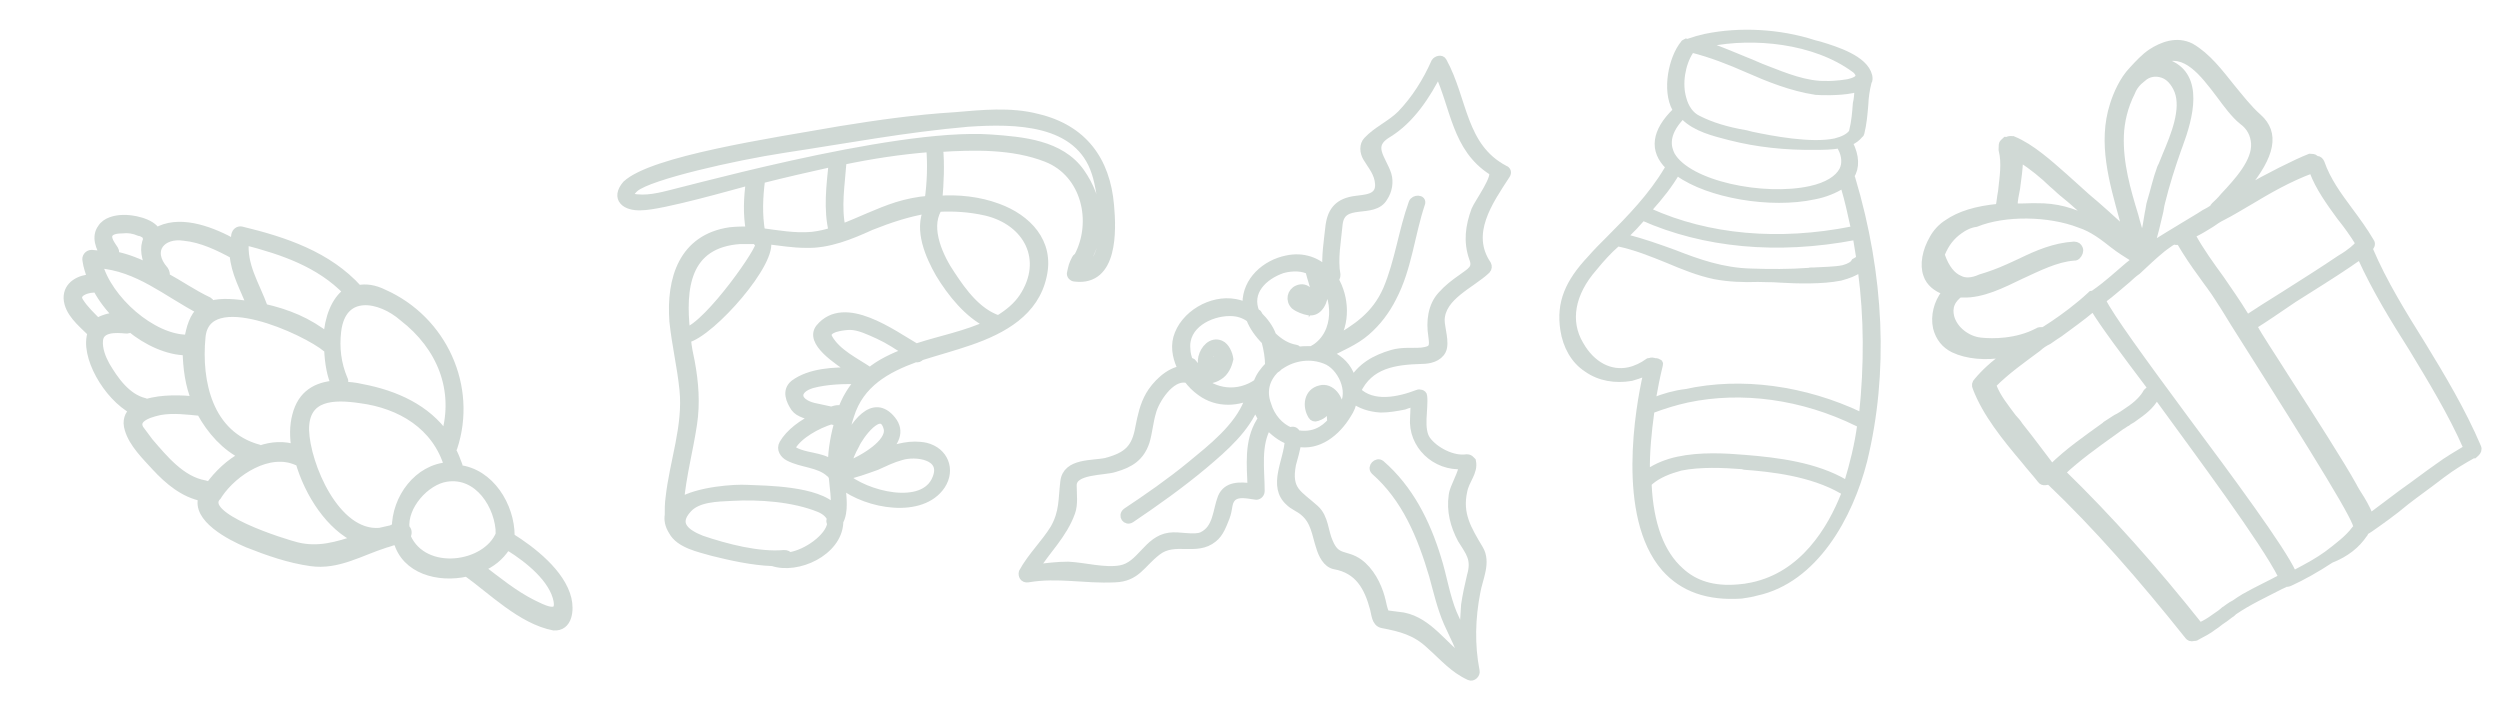 <svg width="299" height="85" viewBox="0 0 299 85" fill="none" xmlns="http://www.w3.org/2000/svg">
<g opacity="0.4">
<path d="M282.651 63.851C282.771 63.739 282.775 63.623 282.779 63.507L282.784 63.39L282.9 63.394L283.015 63.399L283.371 63.178C284.8 62.182 286.348 61.073 287.665 59.956C289.098 58.843 290.526 57.846 291.959 56.733C293.271 55.732 294.576 54.964 295.76 54.308C295.76 54.308 295.76 54.308 295.875 54.312C295.996 54.2 295.996 54.2 296.116 54.088C296.236 53.976 296.36 53.747 296.253 53.511C294.435 49.251 292.029 45.203 289.619 41.271C287.316 37.576 285.014 33.881 283.303 29.858L283.192 29.738L283.312 29.626C283.432 29.514 283.676 29.173 283.453 28.932C282.688 27.623 281.803 26.426 280.919 25.229C279.591 23.433 278.264 21.637 277.529 19.514C277.422 19.277 277.31 19.156 277.078 19.148L276.962 19.144L276.851 19.023C276.739 18.903 276.507 18.894 276.276 18.886C274.628 19.525 271.2 21.265 268.712 22.689L268.493 22.332C271.649 18.485 272.09 15.938 270.067 14.117C268.831 13.024 267.834 11.707 266.834 10.505C265.39 8.706 263.952 6.79 262.02 5.671C260.311 4.794 258.544 5.545 257.355 6.317C256.523 6.87 255.798 7.659 255.074 8.448C253.989 9.574 253.23 11.294 252.836 12.561C251.397 17.052 252.739 21.644 253.969 26.115L254.481 27.998L253.918 27.512C252.458 26.177 250.999 24.843 249.534 23.625C248.86 23.018 248.186 22.411 247.512 21.804L246.838 21.197C245.039 19.617 242.905 17.676 240.733 16.782C240.617 16.778 240.617 16.778 240.501 16.773L240.385 16.769C240.269 16.765 240.149 16.877 240.033 16.873C240.033 16.873 240.033 16.873 239.917 16.869L239.797 16.981C239.797 16.981 239.797 16.981 239.677 17.093C239.677 17.093 239.557 17.205 239.553 17.322L239.549 17.438L239.544 17.554C239.54 17.671 239.536 17.787 239.532 17.903C239.936 19.549 239.645 21.169 239.466 22.91C239.325 23.604 239.304 24.186 239.167 24.763L239.163 24.88L239.047 24.875C236.369 25.128 234.374 25.754 232.946 26.751C232.234 27.191 231.629 27.868 231.256 28.554C230.39 30.037 230.099 31.657 230.521 32.837C230.834 33.781 231.624 34.392 232.655 34.779L232.882 34.903L232.642 35.128C231.789 36.262 231.386 37.762 231.683 39.17C231.989 40.346 232.654 41.186 233.68 41.689C235.277 42.446 237.474 42.642 239.693 42.257L239.912 42.614C238.484 43.611 237.403 44.62 236.554 45.638C236.314 45.862 236.305 46.095 236.413 46.331C237.577 49.403 239.91 52.283 242.246 55.047C242.911 55.887 243.581 56.61 244.135 57.329C244.355 57.687 244.826 57.471 244.942 57.475L245.062 57.363L245.174 57.483C250.894 62.933 256.24 69.068 261.789 76.026C261.901 76.147 262.013 76.267 262.364 76.163C262.48 76.168 262.596 76.172 262.716 76.06C263.308 75.732 264.016 75.408 264.733 74.851C265.089 74.631 265.449 74.295 265.805 74.075C266.161 73.855 266.521 73.518 266.877 73.298L267.117 73.074C268.902 71.857 270.79 70.993 272.682 70.014L273.153 69.798L273.274 69.686L273.389 69.69C273.505 69.694 273.621 69.698 273.857 69.59C275.273 68.943 277.049 67.959 278.713 66.854C280.597 66.107 281.793 65.102 282.651 63.851ZM260.253 28.79C260.369 28.794 260.485 28.798 260.601 28.802L260.717 28.806L260.828 28.927C261.593 30.236 262.474 31.549 263.359 32.746C264.02 33.703 264.797 34.663 265.455 35.735C265.785 36.213 266.443 37.285 267.319 38.715C277.964 55.527 282.126 62.318 281.981 63.128L281.977 63.245L281.861 63.24L281.741 63.352C280.888 64.486 279.695 65.375 278.383 66.376C277.31 67.153 276.126 67.809 274.47 68.681L274.234 68.788L274.127 68.552C272.838 65.709 266.644 57.33 261.112 49.906C256.246 43.323 252.157 37.699 251.405 36.041L251.293 35.92L251.413 35.808C252.485 35.032 253.446 34.135 254.403 33.354C254.763 33.017 255.123 32.681 255.599 32.349C255.719 32.237 255.96 32.012 256.32 31.676C257.161 30.891 258.361 29.77 259.194 29.217C259.79 28.773 260.026 28.665 260.253 28.79ZM266.075 73.036C265.714 73.372 265.358 73.593 264.882 73.925C264.286 74.369 263.694 74.697 263.222 74.913L263.102 75.025L262.99 74.905C257.553 68.067 252.202 62.048 246.598 56.603L246.487 56.482L246.607 56.37C248.408 54.688 250.553 53.135 252.577 51.694L253.65 50.917C253.886 50.809 254.126 50.585 254.362 50.477C254.602 50.253 254.954 50.149 255.194 49.925C256.146 49.26 257.219 48.484 257.72 47.454L257.849 47.109L258.072 47.35C263.377 54.648 270.79 64.586 272.955 68.859L273.063 69.096L272.827 69.204C271.643 69.859 269.991 70.615 268.451 71.491C268.095 71.711 267.739 71.931 267.263 72.264C266.791 72.48 266.431 72.816 266.075 73.036ZM269.636 38.799C270.705 38.139 272.489 36.922 274.274 35.705C276.53 34.273 279.022 32.732 280.807 31.515C281.283 31.183 281.759 30.851 282.115 30.631L282.351 30.523L282.458 30.76C284.177 34.55 286.368 38.124 288.563 41.582C290.862 45.393 293.272 49.325 295.094 53.468L295.206 53.589L295.085 53.701C294.017 54.361 292.833 55.017 291.641 55.906C290.212 56.903 288.78 58.016 287.351 59.013C286.159 59.901 284.846 60.902 283.654 61.791L283.418 61.899L283.31 61.662C282.992 60.835 282.447 59.883 281.897 59.048C281.678 58.69 281.459 58.333 281.351 58.096C280.045 55.719 276.312 49.875 273.237 45.104C271.591 42.481 270.049 40.212 269.508 39.144L269.396 39.023L269.636 38.799ZM244.97 40.7C245.447 40.368 245.923 40.036 246.279 39.816C247.471 38.927 248.9 37.931 250.216 36.813L250.452 36.705L250.56 36.942C251.544 38.609 254.31 42.321 257.299 46.273L257.522 46.514L257.286 46.622C257.17 46.618 257.166 46.734 257.05 46.73C256.93 46.842 256.93 46.842 256.81 46.955C256.437 47.64 255.712 48.429 254.524 49.202C254.048 49.534 253.572 49.866 253.1 50.082C252.744 50.302 252.268 50.634 251.912 50.854L251.792 50.967C249.647 52.52 247.386 54.069 245.461 55.979L245.341 56.091L245.233 55.855C244.125 54.416 242.91 52.741 241.466 50.942C241.247 50.584 241.024 50.343 240.689 49.981C239.804 48.784 238.804 47.583 238.275 46.166L238.163 46.045L238.283 45.933C239.969 44.247 241.873 42.918 243.662 41.585C244.022 41.249 244.498 40.916 244.97 40.7ZM268.615 38.179L268.507 37.943L268.4 37.706C267.523 36.276 266.531 34.842 265.539 33.408C264.323 31.733 263.108 30.058 262.128 28.275L262.021 28.038L262.257 27.93C262.965 27.607 263.677 27.166 264.389 26.726C264.865 26.394 265.341 26.062 265.813 25.846C266.877 25.302 267.945 24.642 268.893 24.094C271.266 22.665 273.754 21.241 276.341 20.286L276.577 20.178L276.684 20.415C277.424 22.422 278.751 24.218 279.966 25.893C280.744 26.853 281.517 27.93 282.174 29.002L282.286 29.122L282.166 29.235C281.921 29.575 281.201 30.248 279.897 31.016C278.112 32.233 275.5 33.886 273.243 35.318C271.463 36.419 269.919 37.411 269.087 37.964L268.615 38.179ZM234.616 35.083L234.732 35.087C237.049 35.171 239.413 33.975 241.657 32.892C243.78 31.92 245.908 30.832 248.002 30.675C248.118 30.68 248.234 30.684 248.354 30.572C248.594 30.347 248.723 30.003 248.616 29.766C248.508 29.529 248.396 29.408 248.049 29.396C245.723 29.544 243.719 30.404 241.712 31.379C241.24 31.595 240.768 31.811 240.296 32.027C239.116 32.567 237.941 32.99 236.885 33.301C235.941 33.733 235.01 33.816 234.327 33.441C233.413 33.059 232.636 32.099 232.111 30.565L232.115 30.449L232.12 30.332C232.63 29.07 233.359 28.164 234.311 27.5C234.907 27.055 235.615 26.731 236.314 26.64C239.729 25.25 245.064 25.326 248.725 26.741C250.331 27.265 251.571 28.242 252.812 29.219C253.602 29.83 254.396 30.325 255.191 30.82L255.307 30.824L255.302 30.94L255.298 31.056L255.41 31.177L254.573 31.846C253.257 32.963 252.056 34.084 250.627 35.081L250.507 35.193C250.391 35.189 250.271 35.301 250.155 35.297C250.155 35.297 250.155 35.297 250.035 35.409C248.594 36.755 246.926 37.975 245.617 38.86C245.261 39.08 244.785 39.412 244.429 39.632L244.313 39.628L244.197 39.624C244.081 39.62 243.85 39.611 243.73 39.724C241.246 41.032 238.345 41.043 236.843 40.872C235.225 40.697 233.645 39.474 233.236 37.945C232.93 36.769 233.316 35.735 234.504 34.962L234.616 35.083ZM258.017 7.273L258.605 7.062C261.432 5.883 263.536 8.638 265.529 11.274C266.414 12.471 267.299 13.668 268.201 14.399C269.218 15.135 269.648 16.083 269.726 17.134C269.877 19.353 267.703 21.721 266.013 23.523C265.649 23.976 265.289 24.312 264.928 24.649C264.808 24.761 264.808 24.761 264.804 24.877L264.8 24.994L264.684 24.989C264.328 25.209 263.972 25.43 263.736 25.538C263.616 25.65 259.704 27.954 257.447 29.387L256.971 29.719L257.224 29.146C257.614 27.995 257.892 26.724 258.166 25.569C258.298 25.107 258.315 24.642 258.448 24.181C258.992 21.987 259.647 19.914 260.422 17.729L260.551 17.384C261.836 13.936 263.052 9.203 259.395 7.673C259.167 7.548 258.824 7.419 258.476 7.406L258.017 7.273ZM258.657 8.811C259.46 9.073 260.13 9.796 260.555 10.86C261.402 13.104 260.13 16.204 259.114 18.613C258.861 19.186 258.728 19.648 258.48 20.105C257.966 21.484 257.683 22.872 257.289 24.139C257.161 24.484 257.144 24.949 257.007 25.526C256.857 26.453 256.703 27.496 256.438 28.418L256.181 29.108L255.975 28.401C255.772 27.579 255.458 26.635 255.256 25.812C254.323 22.75 253.394 19.571 253.516 16.197C253.575 14.568 253.991 12.719 254.865 11.003C255.122 10.314 255.607 9.749 256.203 9.304C256.923 8.632 257.855 8.549 258.657 8.811ZM241.36 18.669L241.7 18.914C243.06 19.779 244.413 20.876 245.534 21.965C245.985 22.331 246.319 22.693 246.77 23.058C248.011 24.035 249.132 25.125 250.257 26.097L250.012 26.438C247.849 25.311 245.896 24.774 243.574 24.806C242.879 24.781 241.948 24.864 241.021 24.83L240.789 24.822L240.798 24.589C240.823 23.891 240.964 23.197 241.105 22.504C241.263 21.344 241.421 20.185 241.459 19.138L241.36 18.669Z" fill="#8A9F96" stroke="#8A9F96"/>
<path d="M210.015 70.754C216.955 69.283 221.133 61.71 222.82 55.073C225.374 44.633 224.892 33.027 221.393 21.34L221.324 21.224L221.279 21.017C221.928 20.004 221.865 18.712 221.157 17.256L221.019 17.024L221.25 16.887C221.689 16.704 222.059 16.406 222.336 16.084C222.36 15.992 222.452 16.015 222.475 15.923C222.756 14.817 222.853 13.664 222.95 12.511C222.977 11.634 223.119 10.689 223.353 9.767C223.492 9.606 223.47 9.306 223.425 9.098C222.95 7.113 219.591 6.061 217.589 5.453C217.313 5.382 217.129 5.336 216.945 5.289C212.781 3.934 208.036 3.707 204.001 4.544C203.379 4.68 202.641 4.884 201.995 5.112L201.879 5.181L201.787 5.158L201.695 5.134C201.58 5.203 201.488 5.179 201.464 5.272C200.052 6.973 199.276 10.799 200.488 12.973L200.625 13.204L200.486 13.365C198.011 15.777 197.749 17.968 199.63 19.821L199.859 20.076L199.605 20.305L199.49 20.374C197.61 23.527 195.089 26.123 192.59 28.628C191.804 29.409 191.017 30.19 190.323 30.994C187.639 33.844 186.638 36.239 187.109 39.402C187.401 41.341 188.338 43.052 189.854 44.027C191.347 45.094 193.235 45.379 195.079 45.063C195.61 44.904 196.14 44.745 196.579 44.562L197.133 44.31L196.992 44.863C196.124 48.666 193.789 61.714 199.177 67.895C201.309 70.303 204.277 71.353 208.263 71.093C208.978 70.98 209.485 70.913 210.015 70.754ZM208.373 55.614L208.65 55.684C211.92 55.928 216.686 56.455 220.363 58.569L220.455 58.593L220.823 58.687L220.73 59.056C219.03 63.432 215.69 68.862 209.58 70.152C208.958 70.288 208.451 70.355 207.851 70.399C204.948 70.641 202.67 69.963 200.926 68.341C198.608 66.278 197.24 62.789 197.03 57.828L196.985 57.621L197.193 57.575C197.285 57.599 197.308 57.507 197.308 57.507C198.302 56.68 199.502 56.2 200.978 55.791C203.353 55.317 206.163 55.443 208.373 55.614ZM197.266 56.514L196.804 56.789L196.829 56.305C196.792 54.136 197.01 51.738 197.366 49.179L197.413 48.994L197.528 48.926C198.935 48.401 200.319 47.968 201.772 47.651C208.297 46.27 215.596 47.246 222.217 50.503C222.309 50.526 222.309 50.526 222.401 50.55L222.7 50.528L222.63 50.804C222.297 53.272 221.735 55.484 221.081 57.673L220.987 58.041L220.643 57.855C217.15 55.788 212.591 55.216 208.653 54.9C206.35 54.706 203.356 54.532 200.658 55.121C199.413 55.393 198.213 55.872 197.266 56.514ZM197.854 48.027L197.416 48.21L197.533 47.749C197.792 46.343 198.051 44.937 198.379 43.646C198.403 43.554 198.426 43.462 198.334 43.438C198.242 43.415 198.173 43.299 197.966 43.345L197.874 43.321L197.782 43.298C197.69 43.274 197.506 43.227 197.39 43.296C197.298 43.273 197.275 43.365 197.183 43.342C196.466 43.846 195.682 44.235 194.852 44.416C192.569 44.914 190.316 43.752 188.898 41.231C187.251 38.456 187.818 35.068 190.572 31.941C191.429 30.884 192.378 29.849 193.257 29.092L193.395 28.931L193.58 28.978C193.58 28.978 193.672 29.001 193.58 28.978C195.628 29.401 197.583 30.194 199.538 30.986C201.308 31.731 203.171 32.5 205.128 32.901C206.716 33.207 208.558 33.284 210.24 33.221C210.632 33.223 211.116 33.248 211.507 33.249C211.899 33.251 212.29 33.253 212.866 33.301C214.893 33.425 217.91 33.506 220.077 33.077C221.023 32.827 221.784 32.53 222.27 32.163L222.639 31.865L222.706 32.372C223.443 37.958 223.466 43.656 222.842 49.583L222.841 49.975L222.496 49.789C215.759 46.601 208.277 45.578 201.636 47.028C200.323 47.184 199.054 47.548 197.854 48.027ZM196.334 25.852L196.518 25.898C203.83 29.135 212.534 29.978 221.802 28.216L222.102 28.194L222.124 28.494C222.236 29.21 222.348 29.926 222.505 30.849L222.527 31.149L222.228 31.171C222.112 31.24 221.997 31.308 221.881 31.377C221.696 31.722 221.234 31.997 220.496 32.202C219.458 32.428 217.892 32.422 216.993 32.487C216.693 32.509 216.509 32.462 216.394 32.531C213.997 32.706 211.648 32.696 209.413 32.618C206.004 32.535 203.037 31.485 200.185 30.366C198.391 29.712 196.413 29.012 194.48 28.52L194.02 28.403L194.413 28.012C195.06 27.392 195.731 26.68 196.287 26.036L196.334 25.852ZM200.549 20.448L200.802 20.61C204.362 23.185 211.774 24.484 216.962 23.352C218.299 23.104 219.407 22.601 220.215 22.119L220.561 21.913L220.652 22.329C221.129 23.923 221.491 25.585 221.852 27.248L221.874 27.547L221.575 27.569C212.698 29.333 204.27 28.56 197.234 25.394L196.889 25.208L197.167 24.886C198.533 23.369 199.552 22.058 200.41 20.608L200.549 20.448ZM201.291 13.668L201.52 13.923C202.851 15.243 204.968 15.782 206.901 16.275L206.993 16.298C210.123 17.095 213.554 17.479 217.194 17.424C217.977 17.427 219.06 17.409 219.982 17.251L220.281 17.229L220.303 17.529L220.28 17.621C220.805 18.638 220.847 19.631 220.452 20.413C219.895 21.449 218.602 22.297 216.527 22.75C210.924 23.973 201.878 22.16 199.842 18.599C199.317 17.582 199.024 16.035 200.921 13.966L201.291 13.668ZM202.222 5.759L202.406 5.806C204.708 6.392 206.847 7.231 208.962 8.163C211.606 9.327 214.274 10.399 217.198 10.849C217.774 10.898 219.916 10.953 221.46 10.659C221.576 10.59 221.76 10.637 221.875 10.569L222.291 10.478L222.289 10.87C222.264 11.354 222.215 11.931 222.098 12.392C222.025 13.453 221.928 14.606 221.647 15.712L221.623 15.804L221.6 15.896C221.16 16.471 220.491 16.792 219.545 17.041C216.64 17.676 211.783 16.733 209.458 16.239L208.814 16.075C206.466 15.673 204.648 15.112 203.085 14.321C202.12 13.879 201.479 12.931 201.184 11.776C200.661 9.974 201.063 7.623 202.037 6.104L202.222 5.759ZM203.422 5.28L204.46 5.053C209.624 4.013 217.016 4.62 221.885 8.216C222.299 8.517 222.413 8.841 222.434 9.141C222.341 9.509 221.879 9.784 221.049 9.965C219.919 10.168 218.537 10.209 218.445 10.185C215.98 10.245 213.496 9.219 211.265 8.357C210.368 8.03 209.586 7.635 208.781 7.332C207.355 6.772 205.953 6.12 204.503 5.653L203.422 5.28Z" fill="#8A9F96" stroke="#8A9F96"/>
<path d="M55.842 68.451C52.425 69.226 48.477 68.154 47.553 64.685C47.391 64.722 47.228 64.759 47.127 64.696C46.801 64.77 46.414 64.944 46.089 65.017C43.138 65.944 40.383 67.681 37.18 67.21C34.606 66.853 32.076 65.973 29.609 64.993C27.506 64.101 23.384 61.957 24.238 59.453C21.989 59.022 20.155 57.47 18.647 55.845C17.481 54.569 15.911 53.043 15.418 51.358C15.082 50.322 15.414 49.563 15.986 49.09C12.835 47.41 10.015 42.488 10.993 39.785L10.892 39.723C9.765 38.61 8.173 37.345 8.106 35.649C8.079 34.115 9.526 33.359 10.968 33.288C10.71 32.577 10.453 31.865 10.358 31.117C10.279 30.792 10.526 30.394 10.953 30.383C11.48 30.434 12.007 30.486 12.534 30.537C11.974 29.638 11.397 28.314 12.177 27.282C12.671 26.485 13.81 26.227 14.662 26.204C15.678 26.145 18.09 26.539 18.729 27.763C18.891 27.726 19.015 27.526 19.177 27.49C21.887 26.276 25.488 27.683 28.073 29.15C28.157 28.788 28.079 28.464 28.163 28.103C28.247 27.741 28.534 27.505 28.898 27.593C34.002 28.831 39.224 30.555 42.862 34.606C43.675 34.421 44.73 34.524 45.902 35.114C53.019 38.29 56.582 46.294 54.206 53.507C54.144 53.606 54.082 53.706 54.021 53.806C54.34 54.418 54.559 54.967 54.816 55.678C54.855 55.841 54.794 55.94 54.833 56.102C58.624 56.525 61.046 60.511 61.055 64.102L60.993 64.201C63.618 65.83 67.105 68.547 67.85 71.629C68.163 72.927 67.983 75.021 66.238 74.904C62.368 74.157 58.847 70.592 55.842 68.451ZM43.114 47.725C39.911 47.254 36.399 47.281 36.465 51.459C36.592 55.537 40.11 64.064 45.411 63.631C45.899 63.52 46.387 63.41 46.875 63.299C46.937 63.199 47.038 63.262 47.1 63.162C47.161 63.063 47.262 63.125 47.363 63.188C47.354 59.597 50.003 56.001 53.638 55.775C52.199 50.882 47.898 48.35 43.114 47.725ZM40.302 39.636C40.082 41.568 40.288 43.489 41.084 45.362C41.224 45.587 41.14 45.948 41.016 46.148C41.706 46.162 42.497 46.239 43.226 46.416C47.36 47.189 51.039 48.921 53.264 52.095C54.854 46.6 52.748 41.432 48.212 37.926C45.492 35.549 40.893 34.625 40.302 39.636ZM29.273 28.792C28.963 31.771 30.527 33.983 31.558 36.829C34.374 37.474 36.841 38.454 39.179 40.319C39.321 38.062 40.09 35.919 41.56 34.901C38.242 31.462 33.85 29.978 29.273 28.792ZM19.663 32.342C19.803 32.567 19.881 32.891 19.758 33.09C21.435 33.993 23.089 35.158 24.928 36.024C25.13 36.149 25.169 36.311 25.209 36.474C26.572 36.079 28.255 36.296 29.674 36.487C29.774 36.55 29.937 36.513 30.038 36.575C29.164 34.378 28.144 32.642 27.96 30.459C26.182 29.493 24.141 28.502 22.032 28.296C19.357 27.877 17.533 29.916 19.663 32.342ZM17.98 32.125C17.442 30.963 17.129 29.666 17.645 28.607C17.606 28.445 17.505 28.382 17.528 28.121L17.427 28.058C17.225 27.933 16.922 27.745 16.659 27.719C15.991 27.443 15.363 27.328 14.611 27.414C14.185 27.425 13.332 27.447 13.024 27.945C12.653 28.543 13.376 29.405 13.657 29.855C13.797 30.08 13.774 30.341 13.651 30.541C15.272 30.857 16.707 31.473 17.98 32.125ZM11.754 31.57C12.874 35.85 18.212 40.543 22.413 40.53L22.514 40.593C22.683 39.87 22.79 39.247 23.059 38.587C23.329 37.927 23.576 37.529 24.086 37.156C19.864 34.949 16.561 31.933 11.754 31.57ZM11.633 38.528C11.734 38.59 11.734 38.59 11.633 38.528C12.245 38.218 13.019 37.871 14.135 37.874C13.109 36.824 12.246 35.736 11.607 34.513C10.715 34.373 8.701 34.915 9.503 36.102C10.063 37.002 10.949 37.828 11.633 38.528ZM23.425 47.916C22.629 46.043 22.383 43.959 22.339 42.002C20.107 41.995 17.6 40.853 15.565 39.176C15.441 39.375 15.279 39.412 15.015 39.386C13.96 39.283 11.952 39.14 11.817 40.711C11.727 41.758 12.164 42.856 12.623 43.693C13.643 45.43 15.106 47.579 17.294 48.109C17.395 48.172 17.495 48.235 17.495 48.235C19.409 47.629 21.843 47.761 23.425 47.916ZM30.905 53.662C31.006 53.724 31.006 53.724 31.107 53.787C32.532 53.292 33.973 53.222 35.37 53.675C35.118 52.278 35.13 50.906 35.444 49.722C36.096 47.093 37.931 46.163 40.125 46.008C39.626 45.009 39.335 43.449 39.269 41.753C39.167 41.69 39.167 41.69 39.067 41.628C36.588 39.538 24.621 34.04 24.079 40.323C23.566 45.659 24.931 52.023 30.905 53.662ZM24.979 58.258L25.041 58.158C26.068 56.727 27.46 55.385 29.132 54.492C26.989 53.438 25.24 51.525 24.002 49.239C22.42 49.085 20.737 48.868 19.172 49.137C18.521 49.285 15.818 49.813 16.697 51.325C17.079 51.837 17.46 52.349 17.841 52.862C19.629 54.937 21.698 57.462 24.474 57.945C24.839 58.033 24.94 58.096 24.979 58.258ZM42.785 64.484C39.51 63.002 36.926 59.054 35.823 55.198C35.722 55.135 35.661 55.235 35.56 55.172C32.184 53.628 27.958 56.384 26.128 59.109C26.067 59.209 26.067 59.209 26.005 59.308C23.508 61.758 34.074 65.006 35.532 65.36C38.084 65.978 40.322 65.299 42.785 64.484ZM59.799 63.874C59.861 63.774 59.861 63.774 59.799 63.874C59.767 60.544 57.245 56.496 53.363 57.121C50.883 57.512 48.178 60.522 48.48 63.191C48.782 63.379 48.799 63.803 48.614 64.102L48.653 64.264C50.704 68.847 58.181 67.834 59.799 63.874ZM63.704 72.228C64.674 72.692 67.058 74.034 66.711 71.888C66.247 69.255 63.264 66.852 60.942 65.411C60.78 65.448 60.617 65.485 60.516 65.422C59.837 66.517 58.692 67.462 57.43 67.919C59.426 69.434 61.461 71.111 63.704 72.228Z" fill="#8A9F96" stroke="#8A9F96"/>
<path d="M122.346 68.457C123.392 66.547 124.96 65.072 126.093 63.249C127.226 61.253 127.052 59.778 127.313 57.608C127.575 55.264 130.712 55.612 132.281 55.264C134.895 54.57 135.854 53.615 136.289 51.099C136.551 49.797 136.812 48.495 137.51 47.28C138.207 46.065 139.775 44.416 141.431 44.242C140.821 43.027 140.473 41.725 140.821 40.423C141.605 37.646 144.917 35.736 147.706 36.257C148.229 36.344 148.664 36.518 149.1 36.691C149.1 36.518 149.1 36.344 149.1 36.257C149.1 33.567 151.366 31.571 153.893 31.05C155.898 30.616 157.553 31.31 158.686 32.438C158.512 30.703 158.861 28.62 159.035 26.971C159.296 25.148 160.168 24.193 162.085 23.933C163.131 23.759 165.048 23.846 164.961 22.024C164.874 20.635 164.089 19.854 163.479 18.812C163.131 18.205 163.044 17.337 163.567 16.816C164.7 15.601 166.355 14.907 167.575 13.692C169.318 11.869 170.626 9.786 171.671 7.443C171.846 7.182 172.369 7.009 172.543 7.356C175.07 11.956 174.809 17.597 179.95 20.288C180.212 20.375 180.299 20.635 180.125 20.895C178.033 24.107 175.332 27.925 177.859 31.657C177.946 31.831 177.946 32.091 177.772 32.265C175.942 34.001 172.369 35.389 172.281 38.254C172.281 39.295 172.891 40.944 172.456 41.899C172.02 42.767 170.974 43.027 170.016 43.027C166.791 43.114 163.741 43.548 162.259 46.759C164.177 48.668 167.314 47.974 169.58 47.106C169.754 47.019 170.19 47.106 170.19 47.367C170.364 48.842 169.667 51.359 170.626 52.661C171.584 53.963 173.763 55.091 175.419 54.831C175.68 54.831 175.767 54.917 175.854 55.004C175.942 55.091 175.942 55.091 176.029 55.178C176.29 56.48 175.244 57.347 174.983 58.736C174.373 61.513 175.506 63.336 176.9 65.679C177.859 67.242 176.813 69.238 176.552 70.8C175.942 73.924 175.854 77.136 176.464 80.26C176.552 80.607 176.116 81.041 175.767 80.868C173.85 80 172.63 78.524 171.061 77.136C169.318 75.487 167.575 75.053 165.31 74.619C164.525 74.445 164.525 73.404 164.351 72.796C163.654 70.192 162.521 68.109 159.645 67.589C158.686 67.415 158.163 66.287 157.902 65.419C157.379 63.857 157.292 62.294 155.898 61.166C155.375 60.732 154.678 60.472 154.242 60.038C152.063 58.129 154.068 55.091 154.155 52.661C153.196 52.314 152.325 51.619 151.627 50.838C150.233 53.181 150.756 56.132 150.756 58.736C150.756 59.083 150.407 59.344 150.146 59.257C148.926 59.083 147.27 58.649 146.921 60.385C146.834 60.906 146.747 61.427 146.573 61.861C146.224 62.728 145.876 63.77 145.091 64.377C143.087 66.026 140.473 64.291 138.381 65.94C136.464 67.415 135.941 69.064 133.326 69.151C129.753 69.325 126.529 68.543 122.956 69.151C122.433 69.238 122.259 68.804 122.346 68.457ZM154.329 51.619C154.59 51.446 154.939 51.532 155.026 51.88C155.113 51.88 155.2 51.966 155.288 51.966C157.031 52.227 158.338 51.532 159.296 50.404C159.296 50.317 159.209 50.231 159.209 50.144C159.209 49.45 159.122 48.755 158.686 48.148C158.686 48.148 158.686 48.148 158.686 48.061C158.773 48.321 158.773 48.668 158.686 48.929C158.425 49.45 157.989 49.71 157.466 49.883C157.292 49.97 157.031 49.883 156.943 49.71C156.246 48.582 156.421 46.933 157.902 46.585C158.512 46.412 159.122 46.672 159.558 47.193C159.994 47.714 160.168 48.321 160.342 48.929C160.342 48.929 160.342 48.842 160.429 48.842C160.516 48.755 160.516 48.668 160.604 48.668C161.911 46.846 160.429 43.721 158.512 43.027C156.769 42.333 154.765 42.593 153.196 43.635C153.022 43.721 152.935 43.808 152.848 43.895C152.76 43.982 152.673 44.068 152.499 44.155C151.366 45.283 150.93 46.759 151.54 48.408C151.976 49.883 153.022 51.099 154.329 51.619ZM157.641 48.929C157.728 48.842 157.815 48.755 157.815 48.668C157.815 48.408 157.728 48.234 157.641 47.974C157.641 47.974 157.641 47.974 157.641 47.887C157.466 48.234 157.553 48.668 157.641 48.929ZM161.824 47.714C161.737 48.408 161.475 49.016 161.127 49.536C159.819 51.706 157.641 53.442 155.113 52.921C155.026 53.789 154.678 54.831 154.503 55.525C153.893 58.736 155.288 59.083 157.292 60.906C158.425 61.947 158.338 63.596 158.948 64.898C159.819 66.981 160.952 66.2 162.521 67.328C163.828 68.283 164.7 69.932 165.135 71.494C165.222 71.668 165.484 73.49 165.832 73.49C166.53 73.577 167.14 73.664 167.837 73.751C170.887 74.358 172.63 77.309 175.07 79.045C174.634 77.396 173.85 76.007 173.153 74.445C172.369 72.623 171.933 70.713 171.41 68.804C170.016 64.117 168.185 59.604 164.438 56.306C164.002 55.872 164.7 55.178 165.135 55.525C168.534 58.476 170.538 62.468 171.846 66.721C172.543 68.891 172.891 71.321 173.763 73.404C174.199 74.358 174.634 75.313 175.07 76.268C175.07 74.966 175.157 73.664 175.244 72.362C175.419 71.147 175.68 70.019 175.942 68.891C176.552 66.808 175.767 66.026 174.809 64.464C173.937 62.815 173.501 61.079 173.763 59.257C173.85 58.302 174.983 56.566 174.983 55.612C171.671 55.872 168.883 53.181 169.144 49.97C169.144 49.797 169.231 47.974 169.231 48.061C168.795 48.234 168.36 48.321 167.924 48.495C167.053 48.668 166.094 48.842 165.135 48.842C163.828 48.755 162.782 48.408 161.824 47.714ZM159.471 40.857C162.172 39.295 164.525 37.819 165.92 34.608C167.314 31.31 167.75 27.665 168.97 24.28C169.144 23.759 170.19 23.759 169.928 24.367C168.708 28.012 168.36 32.091 166.53 35.563C165.745 37.125 164.7 38.514 163.392 39.642C161.998 40.857 160.342 41.465 158.774 42.333C159.906 42.767 160.865 43.548 161.388 44.676C161.562 45.023 161.649 45.37 161.737 45.718C162.782 43.895 164.438 42.94 166.53 42.333C167.75 41.986 168.883 42.159 170.016 42.072C171.497 41.899 171.497 41.465 171.323 40.163C171.061 38.514 171.236 36.604 172.456 35.303C173.153 34.522 173.937 33.914 174.809 33.306C175.854 32.525 176.726 32.178 176.203 30.876C175.506 28.88 175.767 27.057 176.464 25.148C176.813 24.28 179.253 20.982 178.469 20.461C174.111 17.684 174.024 12.824 172.02 8.571C170.626 11.348 168.708 14.299 166.007 15.948C163.479 17.424 165.31 18.986 165.92 20.895C166.181 21.763 166.007 22.805 165.484 23.586C164.264 25.756 160.429 23.673 160.081 26.797C159.906 28.706 159.471 30.963 159.819 32.872C159.819 33.133 159.732 33.306 159.558 33.393C160.865 35.563 161.039 38.687 159.471 40.857ZM150.495 37.733C151.192 38.427 151.802 39.208 152.15 40.163C152.935 40.944 153.893 41.551 154.939 41.725C155.113 41.725 155.2 41.899 155.288 41.986C155.636 41.899 156.072 41.899 156.421 41.899C156.595 41.899 156.856 41.899 157.031 41.899C157.031 41.812 157.118 41.725 157.205 41.725C160.168 39.903 159.994 35.476 157.989 33.22C158.338 34.348 158.599 35.389 157.902 36.518C157.553 37.038 157.118 37.299 156.508 37.212C155.985 37.125 155.288 36.865 154.852 36.518C154.242 35.91 154.416 34.955 155.2 34.608C156.246 34.174 156.856 35.129 157.031 35.997C157.031 36.084 157.031 36.084 157.031 36.17C157.292 35.736 157.379 35.303 157.292 34.782C157.118 34.001 156.856 33.306 156.682 32.612C156.682 32.525 156.682 32.438 156.682 32.352C155.81 31.918 154.678 31.831 153.37 32.178C151.105 32.959 149.1 34.869 150.146 37.386C150.407 37.472 150.495 37.559 150.495 37.733ZM155.636 35.389C155.462 35.563 155.81 35.736 156.072 35.91C155.985 35.563 155.81 35.216 155.636 35.389ZM152.76 42.94C153.109 42.767 153.458 42.506 153.806 42.419C153.37 42.246 153.022 42.072 152.586 41.812C152.76 42.159 152.76 42.593 152.76 42.94ZM145.701 43.548C145.876 43.027 145.789 42.419 145.266 42.072C144.83 41.812 143.784 43.635 145.091 43.2C145.44 43.114 145.701 43.287 145.701 43.548ZM145.789 44.936C145.004 45.457 144.22 45.457 143.436 45.283C145.178 47.019 148.054 47.453 150.407 45.804C150.669 45.023 151.192 44.329 151.802 43.721C151.802 42.767 151.627 41.725 151.366 40.77C150.582 39.989 149.884 39.035 149.536 38.08C148.839 37.559 148.054 37.299 147.096 37.299C144.656 37.299 141.605 38.861 141.867 41.725C141.867 42.246 142.041 42.853 142.216 43.287C142.39 43.287 142.564 43.287 142.651 43.461C143.174 44.155 144.133 44.85 145.091 44.502C145.266 44.416 145.44 44.329 145.527 44.155C142.477 45.197 143.871 40.336 145.963 41.204C146.573 41.465 146.921 42.333 147.009 42.94C146.834 43.721 146.486 44.502 145.789 44.936ZM123.74 68.023C125.047 67.849 126.442 67.676 127.749 67.676C129.666 67.762 132.106 68.457 134.024 68.109C136.464 67.676 137.248 64.551 139.863 64.204C140.995 64.03 142.826 64.551 143.784 64.117C145.614 63.249 145.527 61.08 146.137 59.517C146.747 58.042 148.316 58.129 149.71 58.302C149.623 55.612 149.274 52.834 150.756 50.404C150.843 50.317 150.93 50.231 151.017 50.144C150.669 49.536 150.32 48.929 150.146 48.321C149.013 51.272 146.399 53.529 144.046 55.525C141.257 57.868 138.207 60.038 135.244 62.034C134.721 62.381 134.198 61.687 134.721 61.253C137.335 59.517 139.95 57.695 142.39 55.698C144.917 53.615 148.054 51.185 149.274 48.061C149.362 47.714 149.884 47.627 150.146 47.714C150.146 47.453 150.146 47.193 150.146 47.019C148.142 48.148 145.614 48.321 143.61 46.846C143 46.412 142.477 45.891 142.041 45.283C141.954 45.283 141.954 45.283 141.867 45.283C139.95 44.936 138.12 47.887 137.771 49.276C137.422 50.404 137.335 51.706 136.987 52.834C136.377 54.657 135.157 55.438 133.326 55.959C132.106 56.393 128.272 56.132 128.272 58.042C128.272 59.083 128.446 60.298 128.098 61.253C127.139 63.944 125.135 65.766 123.74 68.023Z" fill="#8A9F96" stroke="#8A9F96"/>
<path d="M74.913 22.085C78.059 19.15 92.123 17.041 100.542 15.574C105.076 14.841 109.609 14.199 114.143 13.924C117.381 13.649 120.897 13.282 124.043 14.107C129.502 15.391 132.277 19.15 132.74 24.561C133.017 27.587 133.203 33.73 128.576 33.18C128.299 33.18 128.021 32.905 128.114 32.63C128.299 31.805 128.299 31.713 128.669 30.979C128.761 30.796 128.854 30.796 128.946 30.704C131.167 26.578 129.872 20.709 125.153 18.875C121.175 17.316 116.548 17.408 112.292 17.683C112.477 19.701 112.385 21.81 112.2 23.919C114.606 23.735 117.104 24.01 119.324 24.836C122.84 26.119 125.616 28.962 124.69 32.997C123.765 37.307 119.972 39.416 115.993 40.791C114.143 41.433 112.107 41.983 110.072 42.625C109.979 42.809 109.702 42.9 109.517 42.809C106.001 44.092 102.855 45.834 101.652 49.686C101.19 51.061 101.005 52.345 100.82 53.629C102.115 50.786 104.428 47.485 106.649 50.236C107.759 51.611 107.019 52.987 105.631 54.179C107.296 53.537 108.962 53.079 110.72 53.446C112.94 53.996 113.773 56.196 112.57 58.03C110.257 61.515 103.78 60.414 100.635 57.939C100.635 58.03 100.635 58.214 100.635 58.305C100.727 59.314 101.005 61.24 100.357 62.34C100.357 62.432 100.357 62.524 100.357 62.524C100.172 66.008 95.361 68.209 92.4 67.2L92.308 67.2C89.995 67.109 87.496 66.558 85.276 66.008C83.703 65.55 81.297 65.091 80.465 63.532C80.002 62.799 79.91 62.157 80.002 61.607C80.002 60.965 80.002 60.231 80.095 59.589C80.557 55.279 82.223 50.97 81.76 46.568C81.483 43.817 80.835 41.158 80.557 38.407C80.187 33.364 81.668 28.504 87.311 27.678C88.144 27.587 88.977 27.587 89.717 27.587C89.347 25.661 89.439 23.644 89.717 21.626C87.959 22.085 79.077 24.652 76.671 24.652C74.821 24.744 73.526 23.735 74.913 22.085ZM91.012 27.77C93.048 28.045 95.083 28.412 97.119 28.229C97.951 28.137 98.784 27.953 99.617 27.678C98.969 25.019 99.339 22.176 99.617 19.425C96.749 20.067 93.88 20.709 91.012 21.443C90.735 23.552 90.642 25.661 91.012 27.77ZM82.038 39.691C84.813 38.865 91.382 29.421 90.827 29.145C90.642 29.054 90.55 28.87 90.55 28.779C90.457 28.779 90.457 28.779 90.365 28.687C89.717 28.687 89.162 28.687 88.514 28.687C81.945 29.145 81.483 34.556 82.038 39.691ZM99.432 62.615C99.339 62.432 99.247 62.248 99.432 62.065C99.247 61.607 98.877 61.148 98.044 60.781C94.898 59.498 90.827 59.222 87.496 59.406C85.831 59.498 83.425 59.498 82.223 60.873C80.557 62.707 82.038 63.807 83.888 64.541C86.849 65.55 90.735 66.558 93.788 66.283C94.066 66.283 94.251 66.375 94.343 66.558C96.471 66.283 99.247 64.266 99.432 62.615ZM101.282 55.738C103.318 54.913 106.556 52.987 106.186 51.245C105.446 48.31 102.67 52.253 102.3 53.17C101.837 53.996 101.467 54.821 101.282 55.738ZM100.912 56.93C103.41 59.222 110.535 61.056 112.015 57.205C113.125 54.454 109.517 53.996 107.759 54.546C106.741 54.821 105.816 55.279 104.798 55.738C103.503 56.196 102.3 56.655 100.912 56.93ZM102.855 45.468C100.912 45.376 98.877 45.468 97.119 45.926C94.991 46.568 95.083 48.127 97.304 48.677C98.044 48.861 98.692 48.952 99.432 49.136C99.709 49.044 99.987 48.952 100.265 48.952C100.45 48.952 100.635 48.952 100.727 49.044C100.82 48.861 100.82 48.677 100.912 48.494C101.375 47.393 102.022 46.385 102.855 45.468ZM100.357 50.236C100.172 50.328 99.987 50.419 99.709 50.328C99.617 50.328 99.524 50.236 99.432 50.236C97.674 50.786 95.546 51.978 94.713 53.354C94.251 54.087 96.749 54.546 97.211 54.638C98.044 54.821 98.784 55.004 99.524 55.463L99.524 55.371C99.524 53.721 99.894 51.887 100.357 50.236ZM108.499 42.075C107.389 41.341 106.279 40.608 105.076 40.057C104.058 39.599 102.763 38.957 101.652 38.957C101.19 38.957 98.414 39.141 99.062 40.424C100.08 42.258 102.3 43.267 104.058 44.459C105.261 43.45 106.834 42.717 108.499 42.075ZM113.773 32.905C115.161 35.014 116.919 37.398 119.417 38.224C120.619 37.49 121.637 36.665 122.377 35.564C125.338 31.071 122.933 26.486 117.936 25.294C115.901 24.836 114.05 24.744 112.2 24.836C112.2 24.927 112.2 24.927 112.107 25.019C110.72 27.403 112.385 30.888 113.773 32.905ZM110.997 25.019C108.684 25.386 106.464 26.119 104.15 27.036C101.745 28.137 99.062 29.237 96.379 29.145C94.806 29.145 93.233 28.87 91.66 28.687C92.678 31.163 85.091 39.782 82.13 40.516C82.223 41.525 82.408 42.442 82.593 43.267C83.055 45.743 83.24 48.219 82.87 50.694C82.408 53.812 81.575 56.838 81.297 60.048C83.518 58.672 87.959 58.397 89.347 58.489C91.382 58.581 97.859 58.581 99.802 60.873C99.987 59.773 99.709 58.214 99.617 57.022C99.617 57.022 99.524 56.93 99.524 56.838C99.432 56.747 99.432 56.747 99.432 56.655C99.339 56.655 99.247 56.563 99.247 56.563C97.951 55.371 95.916 55.463 94.343 54.638C93.788 54.362 93.325 53.721 93.695 53.079C94.436 51.795 96.008 50.603 97.674 49.869C96.656 49.686 95.546 49.411 95.083 48.769C94.528 47.944 93.973 46.752 94.991 45.926C96.841 44.551 99.709 44.367 102.208 44.459C100.08 43.084 96.749 40.883 98.044 39.232C101.005 35.656 106.741 39.966 109.609 41.616C109.702 41.616 109.702 41.616 109.794 41.525C112.292 40.699 115.623 40.057 118.306 38.774C115.808 37.582 113.773 35.014 112.385 32.722C111.182 30.613 109.794 27.495 110.997 25.019ZM111.275 17.683C107.666 17.958 104.151 18.509 100.635 19.242C100.727 19.334 100.727 19.425 100.727 19.517C100.542 22.085 100.08 24.744 100.635 27.311C102.855 26.486 104.983 25.386 107.296 24.652C108.499 24.285 109.794 24.01 111.09 23.919C111.367 21.901 111.46 19.792 111.275 17.683ZM93.788 17.775C87.774 18.692 77.689 20.984 75.931 22.451C75.284 23.002 75.006 23.644 76.116 23.735C77.041 23.827 77.874 23.735 78.799 23.552C80.28 23.369 106.649 15.758 118.491 16.583C122.285 16.858 126.818 17.225 129.224 20.617C131.537 23.919 131.907 27.77 129.872 31.255C129.779 31.346 129.779 31.438 129.687 31.438C129.594 31.621 129.594 31.896 129.502 32.08C133.203 31.713 131.815 22.91 131.074 20.709C129.039 14.29 121.36 14.29 115.808 14.657C108.314 15.299 101.097 16.674 93.788 17.775Z" fill="#8A9F96" stroke="#8A9F96"/>
</g>
</svg>
